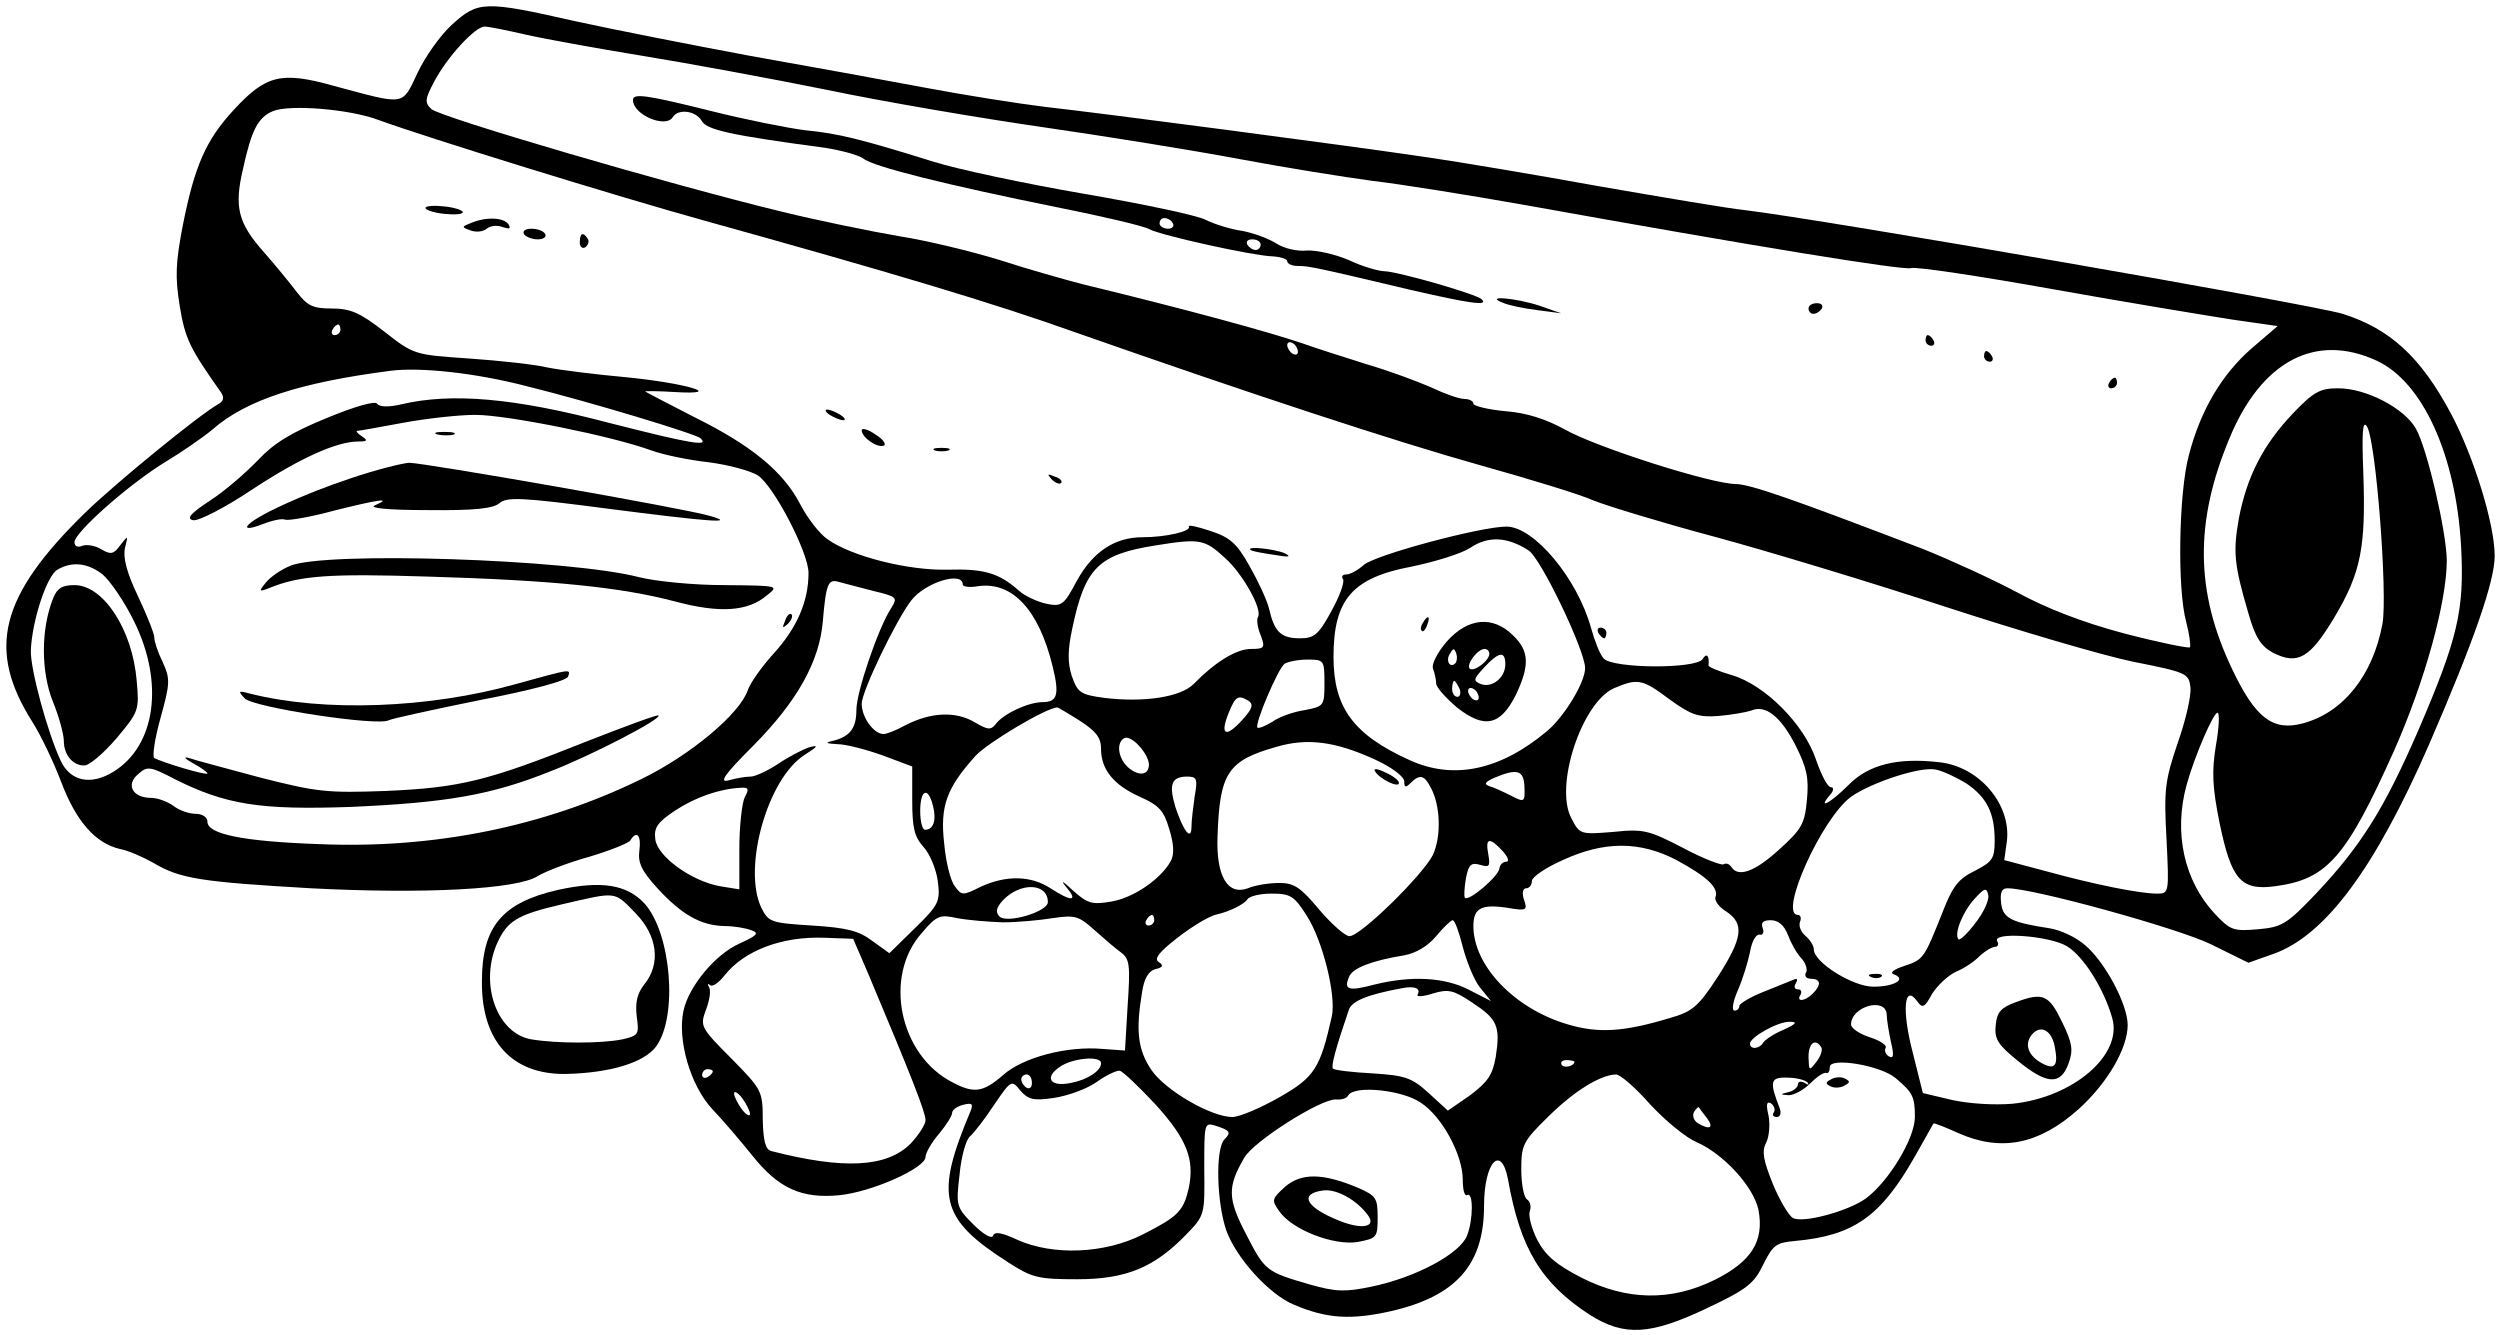 <?xml version="1.0" standalone="no"?>
<!DOCTYPE svg PUBLIC "-//W3C//DTD SVG 20010904//EN"
 "http://www.w3.org/TR/2001/REC-SVG-20010904/DTD/svg10.dtd">
<svg version="1.0" xmlns="http://www.w3.org/2000/svg"
 width="470pt" height="251pt" viewBox="0 0 470 251"
 preserveAspectRatio="xMidYMid meet">

<g transform="translate(0,251) scale(0.1,-0.1)"
stroke="none">
<path d="M850 2464 c-22 -20 -51 -61 -65 -91 -30 -63 -21 -61 -159 -24 -97 27
-126 20 -186 -45 -53 -57 -74 -106 -96 -216 -14 -72 -15 -99 -6 -154 10 -61
19 -79 77 -161 7 -10 6 -17 -5 -23 -37 -21 -191 -147 -249 -203 -162 -158
-187 -258 -99 -396 15 -24 39 -74 53 -111 28 -74 64 -115 110 -126 17 -3 45
-16 63 -26 50 -30 89 -36 297 -48 212 -11 388 -2 426 23 13 8 56 25 96 36 40
12 75 26 78 31 12 20 21 9 17 -19 -3 -23 4 -38 34 -71 45 -49 81 -70 126 -71
18 0 41 -4 51 -8 15 -5 10 -10 -23 -25 -45 -20 -95 -80 -105 -126 -12 -55 13
-141 54 -185 21 -22 54 -61 75 -87 49 -62 93 -82 164 -75 61 6 162 51 162 72
0 7 11 27 25 43 14 17 25 34 25 40 0 5 9 12 21 15 16 4 19 2 14 -11 -68 -161
-58 -203 70 -285 45 -29 56 -32 130 -32 92 0 145 22 205 84 35 36 35 37 34
124 0 84 0 87 20 81 29 -9 31 -13 18 -26 -17 -17 -15 -116 3 -170 18 -52 81
-122 128 -141 61 -26 106 -29 182 -12 122 28 175 87 175 198 0 82 32 117 45
50 23 -131 63 -196 154 -255 65 -41 114 -38 221 13 74 35 88 46 105 82 18 36
24 41 60 44 110 10 161 46 225 159 18 32 34 60 35 62 1 1 22 -7 46 -18 81 -36
152 -22 227 45 54 49 92 114 92 158 0 39 -43 119 -80 150 -17 15 -47 29 -68
32 -72 11 -87 19 -90 48 -2 19 1 27 12 27 49 0 320 -75 382 -105 l71 -35 48
17 c97 35 190 161 291 392 85 196 124 308 124 356 0 59 -39 186 -82 267 -57
107 -115 160 -204 188 -60 18 -974 177 -1124 195 -30 3 -154 24 -275 45 -121
22 -265 46 -320 54 -155 23 -620 84 -720 95 -49 6 -151 22 -225 36 -74 14
-223 41 -330 60 -107 20 -255 49 -328 65 -172 39 -183 38 -232 -6z m138 -19
c35 -8 134 -26 220 -40 86 -14 243 -43 347 -64 105 -22 287 -53 405 -70 118
-17 285 -44 370 -60 85 -16 198 -34 250 -41 52 -6 183 -27 290 -46 428 -77
710 -123 723 -118 8 3 129 -15 268 -40 140 -25 292 -50 337 -57 l84 -12 -49
-42 c-56 -49 -96 -116 -118 -201 -19 -71 -22 -251 -5 -313 6 -23 9 -45 7 -48
-3 -2 -58 9 -123 26 -79 21 -146 47 -203 78 -47 25 -126 61 -176 81 -248 95
-323 121 -351 122 -47 0 -262 69 -321 102 -36 20 -73 32 -113 35 -33 3 -60 10
-60 14 0 5 -8 9 -17 9 -10 0 -38 10 -63 22 -25 11 -79 31 -120 43 -41 13 -95
30 -120 39 -64 22 -222 65 -412 111 -35 9 -106 29 -158 46 -52 16 -138 37
-190 45 -52 9 -151 29 -220 46 -207 50 -644 178 -659 193 -13 12 -12 19 5 51
24 46 77 104 95 104 8 0 42 -7 77 -15z m-278 -160 c90 -33 449 -144 615 -190
342 -95 544 -155 700 -211 328 -115 595 -203 759 -249 93 -26 188 -55 212 -66
25 -10 126 -41 227 -68 100 -27 295 -86 432 -131 138 -45 297 -92 355 -104
101 -20 105 -22 108 -48 2 -15 -9 -63 -24 -105 -24 -71 -26 -88 -21 -180 5
-102 5 -103 -18 -103 -32 0 -117 17 -208 42 l-79 21 5 36 c8 69 -52 140 -127
148 -78 9 -133 -4 -171 -43 -34 -34 -59 -47 -35 -19 8 9 8 15 2 15 -6 0 -18
23 -28 52 -22 66 -96 141 -159 159 -24 7 -43 15 -43 18 2 19 -4 24 -11 12 -12
-19 -169 -18 -186 1 -7 7 -17 33 -24 58 -26 93 -107 190 -159 190 -48 0 -246
-53 -268 -72 -11 -10 -26 -18 -33 -18 -7 0 -10 -4 -6 -9 3 -6 -7 -33 -22 -60
-24 -44 -32 -51 -59 -51 -36 0 -48 12 -58 55 -4 17 -21 53 -37 81 -24 43 -37
54 -74 66 -24 8 -42 12 -40 8 5 -9 -44 -20 -87 -20 -52 0 -93 -27 -123 -81
-25 -47 -29 -50 -58 -44 -18 4 -41 15 -52 25 -37 33 -66 41 -133 39 -74 -2
-181 25 -226 57 -15 10 -38 40 -51 65 -32 62 -91 111 -200 165 -49 25 -91 47
-92 48 -2 1 23 1 55 -1 99 -6 21 17 -93 28 -55 5 -120 13 -145 18 -25 6 -91
13 -148 17 -103 7 -104 7 -160 51 -45 35 -63 43 -98 43 -36 0 -46 5 -66 31
-13 17 -40 50 -61 74 -50 56 -57 86 -40 158 16 73 28 96 56 108 31 13 143 4
197 -16z m-70 -395 c0 -5 -5 -10 -11 -10 -5 0 -7 5 -4 10 3 6 8 10 11 10 2 0
4 -4 4 -10z m1800 -41 c0 -6 -4 -7 -10 -4 -5 3 -10 11 -10 16 0 6 5 7 10 4 6
-3 10 -11 10 -16z m2028 -17 c87 -40 150 -179 159 -352 6 -117 -6 -170 -81
-344 -63 -145 -107 -216 -191 -305 -56 -59 -65 -64 -110 -68 -46 -4 -52 -2
-81 29 -58 62 -78 153 -53 243 15 54 50 135 58 135 4 0 3 -27 -3 -61 -8 -49
-7 -78 7 -147 22 -106 40 -127 105 -118 97 13 133 54 223 255 58 131 99 280
99 358 -1 55 -37 210 -58 247 -22 39 -94 76 -146 76 -34 0 -46 -6 -86 -48 -55
-58 -86 -118 -101 -197 -11 -63 -9 -86 18 -178 13 -46 24 -62 46 -74 47 -24
70 -10 116 67 50 84 59 132 54 272 -3 78 -1 99 7 86 17 -27 39 -317 29 -371
-18 -97 -74 -167 -150 -187 -56 -15 -89 10 -133 103 -69 145 -70 276 -5 432
60 146 162 200 277 147z m-3478 -48 c121 -30 319 -90 327 -98 17 -16 -15 -11
-172 29 -178 47 -296 57 -390 35 -25 -6 -42 -5 -46 1 -3 6 -42 -5 -95 -27 -66
-27 -99 -47 -129 -79 -22 -23 -62 -58 -90 -76 -38 -25 -45 -34 -32 -37 10 -2
59 23 110 57 91 60 160 91 201 91 17 0 18 2 6 10 -8 5 -12 10 -8 10 3 0 42 7
85 15 43 8 104 15 137 15 59 0 258 -40 331 -67 22 -8 70 -18 107 -22 38 -5 79
-16 93 -25 30 -20 95 -145 95 -183 0 -53 -21 -102 -64 -150 -24 -26 -46 -58
-50 -70 -14 -44 -108 -123 -201 -168 -182 -89 -389 -131 -604 -122 -145 5
-211 19 -211 42 0 9 -10 15 -22 15 -13 0 -32 7 -42 15 -11 8 -30 15 -42 15
-34 0 -48 24 -25 44 18 16 22 16 70 -9 96 -48 160 -58 331 -52 179 8 263 22
375 67 80 31 210 99 203 105 -2 2 -64 -21 -138 -50 -183 -73 -235 -86 -375
-92 -110 -4 -129 -2 -235 25 -63 17 -124 33 -135 37 -11 3 -8 -1 8 -10 15 -8
27 -17 27 -19 0 -5 -86 21 -100 29 -4 3 1 37 12 76 18 65 18 73 4 104 -9 18
-16 39 -16 47 0 7 -14 42 -31 78 -21 44 -28 72 -24 90 6 24 6 24 -9 5 -12 -17
-18 -18 -35 -8 -11 7 -27 10 -36 7 -9 -4 -15 -1 -15 7 1 19 103 109 170 150
30 18 71 46 90 62 63 55 164 88 335 110 55 7 159 -4 255 -29z m1313 -323 c33
-29 71 -97 62 -111 -3 -4 -1 -20 5 -34 9 -24 7 -26 -18 -26 -28 0 -68 -25
-108 -66 -25 -25 -95 -35 -168 -26 -45 6 -50 10 -61 41 -8 25 -8 48 1 90 24
114 49 139 159 156 81 13 90 11 128 -24z m571 14 c23 -15 106 -188 106 -221 0
-27 -39 -91 -71 -118 -88 -74 -176 -93 -259 -55 -106 48 -143 99 -143 194 0
108 35 149 148 170 43 9 92 24 109 35 34 23 70 21 110 -5z m-2681 -45 c14 -12
41 -51 59 -88 57 -115 41 -234 -39 -283 -42 -26 -81 -18 -99 21 -25 54 -57
172 -56 207 2 55 30 141 50 152 27 16 57 13 85 -9z m1617 -19 c0 -4 13 -6 29
-3 64 9 114 -44 140 -151 13 -53 9 -67 -19 -67 -26 0 -72 -21 -87 -40 -10 -13
-15 -13 -42 3 -35 20 -81 18 -128 -6 -18 -10 -36 -17 -42 -17 -18 0 -41 31
-41 57 0 23 64 156 93 194 26 34 97 56 97 30z m-168 -12 c45 -11 46 -12 33
-33 -24 -37 -65 -157 -65 -191 0 -34 -12 -50 -45 -58 -15 -3 -12 -5 9 -6 16 0
54 -10 85 -21 l56 -21 0 -64 c0 -51 4 -68 21 -87 12 -13 24 -42 27 -64 5 -39
2 -45 -43 -89 l-48 -47 -32 23 c-25 19 -48 25 -113 29 -78 5 -82 6 -96 34 -35
75 12 243 82 287 25 16 27 19 8 14 -12 -4 -39 -18 -58 -31 -20 -13 -43 -24
-52 -24 -9 0 -27 -3 -41 -7 -19 -5 -9 10 47 66 82 83 124 158 130 234 6 70 10
79 30 73 10 -3 39 -10 65 -17z m848 -173 c0 -43 -1 -44 -37 -51 -21 -3 -49
-13 -61 -22 -13 -8 -26 -13 -28 -11 -6 6 39 112 51 120 6 4 25 8 43 8 31 0 32
-1 32 -44z m649 -31 c40 -29 54 -34 92 -31 24 2 52 7 61 10 27 12 56 -11 84
-66 21 -42 25 -61 21 -102 -4 -45 -10 -55 -52 -93 -46 -42 -77 -53 -90 -33 -4
6 -10 8 -15 5 -4 -2 -39 11 -76 31 -64 33 -74 36 -131 30 -62 -5 -63 -5 -79
26 -32 61 20 217 80 244 45 19 53 18 105 -21z m-791 -3 c9 -7 6 -15 -13 -36
-31 -34 -42 -28 -25 14 13 32 18 34 38 22z m-318 -37 c31 -20 40 -32 40 -53 0
-39 24 -68 73 -90 36 -16 45 -26 55 -60 9 -29 10 -48 3 -61 -19 -34 -70 -69
-112 -76 -36 -6 -44 -4 -72 21 -19 18 -24 20 -13 7 24 -28 11 -29 -29 -3 -37
24 -83 25 -131 3 -34 -17 -36 -17 -49 1 -8 10 -17 46 -20 81 -8 70 5 104 59
164 23 25 134 91 154 91 1 0 20 -11 42 -25z m130 -82 c0 -19 -16 -23 -35 -9
-22 16 -28 48 -12 58 13 8 46 -28 47 -49z m423 10 c33 -15 57 -33 57 -42 0
-12 3 -12 12 -3 17 17 26 15 38 -9 18 -33 20 -91 4 -126 -19 -38 -136 -153
-157 -153 -8 0 -34 23 -57 50 -35 42 -47 50 -75 50 -19 0 -45 -4 -59 -10 -38
-14 -60 23 -57 98 4 119 19 142 111 168 58 17 110 10 183 -23z m1114 -46 c38
-26 53 -55 53 -107 0 -34 -4 -40 -37 -57 -31 -15 -42 -29 -61 -78 -35 -88 -36
-89 -72 -101 -21 -7 -28 -13 -19 -16 24 -9 0 -23 -39 -23 -39 0 -112 46 -112
70 0 7 -7 18 -15 25 -9 7 -14 19 -11 27 3 7 1 13 -4 13 -37 0 45 182 100 222
38 27 132 58 160 51 14 -3 39 -15 57 -26z m-831 -7 c1 -28 0 -29 -25 -16 -14
7 -33 16 -41 18 -11 4 -8 8 10 16 43 18 55 14 56 -18z m-620 -17 c-3 -21 -6
-47 -6 -57 0 -28 -15 -9 -30 36 -13 43 -8 58 22 58 18 0 20 -4 14 -37z m-846
-2 c-5 -11 -10 -54 -10 -96 l0 -77 -37 6 c-54 10 -117 56 -121 88 -3 22 4 32
37 54 38 25 83 41 124 43 14 1 16 -2 7 -18z m354 -16 c7 -27 1 -45 -15 -45 -5
0 -9 16 -9 35 0 41 15 47 24 10z m1071 -85 c10 -11 13 -20 7 -20 -7 0 -12 -6
-13 -12 0 -14 -57 -63 -65 -56 -2 3 -1 19 2 37 5 26 10 30 27 25 17 -5 19 -3
15 20 -6 31 2 33 27 6z m327 -17 c57 -31 80 -52 73 -70 -2 -6 7 -19 21 -27 34
-23 30 -50 -17 -123 -36 -55 -47 -65 -90 -77 -86 -26 -134 -29 -191 -12 -100
29 -178 110 -178 185 0 34 15 42 66 34 34 -6 36 -4 29 16 -4 12 -2 21 4 21 6
0 11 6 11 14 0 7 26 25 58 39 78 36 145 36 214 0z m-1182 -79 c0 -18 -77 -41
-91 -27 -8 8 -6 17 7 31 33 34 84 32 84 -4z m1744 -39 c-15 -20 -29 -33 -32
-31 -9 10 8 52 30 76 19 21 23 22 26 7 2 -9 -9 -33 -24 -52z m-1257 13 c30
-47 55 -149 47 -188 -22 -98 -32 -115 -99 -153 -35 -20 -75 -37 -88 -37 -40 0
-126 50 -152 88 -26 38 -30 74 -18 146 4 27 12 40 25 44 14 3 16 7 7 13 -9 5
-3 15 21 35 31 26 70 51 88 55 23 5 51 19 57 28 3 6 24 11 45 11 36 0 43 -4
67 -42z m-572 -12 c28 0 70 4 95 8 41 6 48 4 77 -22 18 -16 41 -36 51 -43 16
-12 17 -25 12 -99 l-5 -85 -42 3 c-67 6 -150 -16 -187 -49 -38 -33 -55 -35
-95 -14 -100 51 -131 199 -58 281 28 33 34 35 66 28 20 -4 59 -7 86 -8z m285
4 c0 -5 -5 -10 -11 -10 -5 0 -7 5 -4 10 3 6 8 10 11 10 2 0 4 -4 4 -10z m580
-50 c7 -27 21 -62 32 -76 l21 -26 -41 21 c-46 24 -109 27 -178 10 -49 -13 -58
-10 -48 14 6 17 43 31 104 41 22 4 44 17 60 36 14 17 28 30 31 30 4 0 12 -22
19 -50z m611 23 c6 -16 17 -36 26 -45 8 -9 12 -22 8 -27 -3 -6 1 -11 9 -11 19
0 21 -11 4 -28 -15 -15 -32 -16 -23 -2 3 6 1 10 -5 10 -6 0 -8 5 -4 11 4 7 3
10 -2 8 -5 -2 -30 -12 -57 -23 -26 -10 -47 -23 -47 -27 0 -5 -4 -9 -9 -9 -6 0
-3 17 6 38 9 20 19 53 23 72 3 19 11 34 18 33 6 -2 9 4 6 12 -4 10 0 15 15 15
14 0 25 -9 32 -27z m-1729 -73 c82 -195 108 -261 108 -276 0 -8 -13 -28 -28
-44 -45 -45 -126 -49 -262 -14 -11 3 -15 19 -16 59 0 54 -2 57 -59 115 -58 58
-59 61 -48 91 7 18 10 37 6 43 -3 6 -3 8 2 4 4 -4 16 4 27 18 37 47 108 74
188 71 l54 -2 28 -65z m2254 51 c31 -19 69 -79 85 -135 20 -69 -73 -149 -187
-161 -35 -3 -82 0 -114 7 l-55 13 -19 76 c-21 80 -16 130 8 97 10 -14 14 -13
28 13 10 16 30 35 45 42 15 6 36 20 45 30 10 9 23 17 29 17 5 0 7 5 4 10 -12
19 98 11 131 -9z m-1221 -91 c-3 -4 10 -4 28 2 30 9 39 7 75 -17 47 -31 53
-44 44 -102 -6 -34 -15 -47 -48 -72 l-42 -29 -36 33 c-32 29 -44 33 -105 37
-39 2 -72 6 -75 9 -4 4 5 38 30 111 6 16 34 28 99 40 24 5 37 0 30 -12z m882
-37 c0 -10 4 -33 8 -52 6 -25 5 -32 -4 -27 -6 4 -9 11 -6 16 3 5 -11 14 -30
20 -19 6 -35 17 -35 24 0 34 65 52 67 19z m-194 -29 c-17 -7 -34 -18 -38 -24
-7 -12 -25 -14 -25 -2 0 12 53 42 75 41 15 0 12 -4 -12 -15z m71 -33 c3 -4 -1
-17 -9 -27 -14 -18 -14 -18 -15 9 0 26 13 36 24 18z m-1354 -30 c0 -14 -25
-31 -57 -37 -39 -8 -50 10 -21 30 24 17 78 22 78 7z m890 3 c0 -8 -19 -13 -24
-6 -3 5 1 9 9 9 8 0 15 -2 15 -3z m604 -31 c32 -27 36 -35 36 -73 0 -40 -49
-121 -92 -153 -33 -24 -118 -47 -137 -37 -8 4 -25 33 -38 64 -18 45 -21 61
-13 77 6 11 8 34 5 51 -5 21 -4 28 4 24 6 -4 9 -12 6 -17 -4 -5 -1 -9 5 -9 7
0 9 7 6 16 -20 51 -18 59 14 58 16 0 33 -4 38 -9 4 -5 1 -5 -5 -1 -7 4 -13 3
-13 -3 0 -5 -8 -12 -17 -14 -17 -4 -17 -5 0 -6 9 0 27 9 40 22 12 12 25 21 30
20 4 -2 7 3 7 11 0 19 96 3 124 -21z m-2224 13 c0 -3 -4 -8 -10 -11 -5 -3 -10
-1 -10 4 0 6 5 11 10 11 6 0 10 -2 10 -4z m832 -62 c59 -65 74 -103 63 -157
-10 -44 -20 -54 -87 -88 -71 -36 -168 -40 -235 -10 -30 14 -43 16 -46 8 -2 -7
-18 2 -37 21 -32 32 -33 35 -26 94 3 33 12 66 20 72 7 6 28 33 45 59 32 47 33
47 49 27 15 -17 24 -20 64 -14 26 4 62 17 80 30 18 13 38 22 43 21 6 -1 36
-30 67 -63z m-232 40 c0 -8 -4 -12 -10 -9 -5 3 -10 10 -10 16 0 5 5 9 10 9 6
0 10 -7 10 -16z m1163 -41 c29 -31 67 -62 86 -70 51 -22 108 -84 117 -128 11
-59 -14 -97 -82 -131 -83 -41 -166 -39 -251 4 -48 25 -67 41 -83 71 -11 22
-17 46 -14 54 3 8 1 18 -5 22 -6 3 -11 29 -11 56 0 47 3 53 52 101 48 47 96
77 126 78 8 0 37 -25 65 -57z m-1693 -17 c0 -6 -7 -2 -15 8 -8 11 -15 25 -15
30 0 6 7 2 15 -8 8 -11 15 -25 15 -30z m1261 21 c40 -26 79 -98 79 -145 0 -18
3 -31 8 -29 12 8 12 -46 0 -76 -13 -34 -97 -79 -180 -96 -48 -10 -66 -10 -115
4 -83 24 -85 26 -120 94 -35 67 -36 89 -4 144 17 31 145 112 173 110 10 -1 20
2 23 8 12 19 101 10 136 -14z m538 -29 c14 -19 5 -23 -18 -9 -7 5 -10 14 -6
21 4 6 8 10 9 8 1 -2 8 -11 15 -20z"/>
<path d="M1190 2322 c0 -28 62 -54 75 -32 10 16 43 12 54 -7 9 -17 53 -27 233
-51 31 -5 63 -14 71 -20 17 -15 158 -50 366 -92 85 -17 162 -35 172 -41 23
-12 195 -50 232 -51 15 -1 27 -5 27 -9 0 -5 9 -9 20 -9 21 0 35 -3 212 -45
109 -25 147 -31 134 -18 -9 10 -157 52 -182 53 -12 0 -43 9 -68 21 -26 11 -61
19 -79 18 -18 -2 -43 4 -57 13 -14 9 -43 20 -65 24 -22 3 -53 13 -69 21 -15 8
-119 30 -230 49 -110 19 -237 46 -281 60 -135 42 -178 53 -240 59 -33 4 -113
20 -177 36 -124 31 -148 34 -148 21z m1015 -232 c3 -5 -1 -10 -9 -10 -9 0 -16
5 -16 10 0 6 4 10 9 10 6 0 13 -4 16 -10z m165 -40 c0 -5 -4 -10 -9 -10 -6 0
-13 5 -16 10 -3 6 1 10 9 10 9 0 16 -4 16 -10z"/>
<path d="M2825 1941 c11 -5 40 -11 65 -14 l45 -6 -40 14 c-45 15 -106 20 -70
6z"/>
<path d="M3400 1930 c0 -5 4 -10 9 -10 6 0 13 5 16 10 3 6 -1 10 -9 10 -9 0
-16 -4 -16 -10z"/>
<path d="M3620 1870 c0 -5 5 -10 11 -10 5 0 7 5 4 10 -3 6 -8 10 -11 10 -2 0
-4 -4 -4 -10z"/>
<path d="M3730 1840 c0 -5 5 -10 11 -10 5 0 7 5 4 10 -3 6 -8 10 -11 10 -2 0
-4 -4 -4 -10z"/>
<path d="M3965 1790 c-3 -5 -1 -10 4 -10 6 0 11 5 11 10 0 6 -2 10 -4 10 -3 0
-8 -4 -11 -10z"/>
<path d="M800 2119 c0 -4 16 -9 35 -11 19 -2 35 -1 35 3 0 4 -16 9 -35 11 -19
2 -35 1 -35 -3z"/>
<path d="M886 2091 c-18 -7 -19 -8 -2 -14 10 -4 24 -3 31 3 7 6 21 7 30 3 13
-4 16 -3 11 5 -8 13 -41 15 -70 3z"/>
<path d="M985 2070 c3 -5 15 -10 26 -10 11 0 17 5 14 10 -3 6 -15 10 -26 10
-11 0 -17 -4 -14 -10z"/>
<path d="M1090 2054 c0 -8 5 -12 10 -9 6 4 8 11 5 16 -9 14 -15 11 -15 -7z"/>
<path d="M1560 1730 c8 -5 20 -10 25 -10 6 0 3 5 -5 10 -8 5 -19 10 -25 10 -5
0 -3 -5 5 -10z"/>
<path d="M1620 1701 c0 -13 28 -33 41 -29 6 2 0 12 -15 21 -14 10 -26 13 -26
8z"/>
<path d="M1758 1663 c6 -2 18 -2 25 0 6 3 1 5 -13 5 -14 0 -19 -2 -12 -5z"/>
<path d="M1977 1609 c7 -7 15 -10 18 -7 3 3 -2 9 -12 12 -14 6 -15 5 -6 -5z"/>
<path d="M2351 1476 c2 -2 22 -6 44 -9 28 -5 34 -4 20 3 -19 8 -73 14 -64 6z"/>
<path d="M3005 1320 c3 -5 8 -10 11 -10 2 0 4 5 4 10 0 6 -5 10 -11 10 -5 0
-7 -4 -4 -10z"/>
<path d="M823 1693 c9 -2 23 -2 30 0 6 3 -1 5 -18 5 -16 0 -22 -2 -12 -5z"/>
<path d="M660 1611 c-88 -29 -184 -73 -195 -90 -3 -6 9 -4 27 3 18 7 38 12 44
9 7 -2 48 5 92 17 84 21 111 25 77 10 -13 -5 23 -9 99 -9 89 -1 123 3 135 13
14 12 41 11 201 -10 194 -25 247 -29 195 -14 -46 14 -538 100 -566 100 -13 -1
-62 -13 -109 -29z"/>
<path d="M545 1446 c-17 -7 -37 -21 -45 -31 -14 -17 -13 -18 5 -11 58 24 113
28 300 22 236 -7 363 -20 465 -47 83 -22 136 -19 172 12 23 18 22 18 -81 19
-57 0 -128 7 -160 15 -131 34 -593 49 -656 21z"/>
<path d="M1476 1343 c-6 -14 -5 -15 5 -6 7 7 10 15 7 18 -3 3 -9 -2 -12 -12z"/>
<path d="M970 1224 c-164 -46 -361 -53 -500 -18 -22 6 -23 5 -10 -9 16 -17
252 -53 271 -41 6 3 83 20 172 38 94 18 162 36 165 44 5 15 7 15 -98 -14z"/>
<path d="M2675 1339 c-4 -6 -5 -12 -2 -15 2 -3 7 2 10 11 7 17 1 20 -8 4z"/>
<path d="M2720 1304 c-18 -21 -29 -43 -26 -51 3 -8 6 -21 6 -28 0 -7 18 -27
39 -45 52 -41 82 -34 111 24 26 55 25 82 -5 111 -38 38 -85 34 -125 -11z m16
-41 c-10 -10 -19 5 -10 18 6 11 8 11 12 0 2 -7 1 -15 -2 -18z m64 18 c0 -13
-29 -35 -37 -28 -7 8 15 37 28 37 5 0 9 -4 9 -9z m30 -20 c0 -25 -25 -45 -46
-37 -15 6 -14 9 6 31 28 30 40 32 40 6z m-86 -46 c3 -8 1 -15 -4 -15 -6 0 -10
7 -10 15 0 8 2 15 4 15 2 0 6 -7 10 -15z m36 -16 c0 -6 -4 -7 -10 -4 -5 3 -10
11 -10 16 0 6 5 7 10 4 6 -3 10 -11 10 -16z"/>
<path d="M99 1383 c-22 -57 -22 -135 0 -191 12 -29 21 -63 21 -75 0 -27 18
-47 39 -46 9 0 36 23 60 51 42 50 43 53 38 108 -8 97 -63 180 -117 180 -24 0
-33 -6 -41 -27z"/>
<path d="M2585 1060 c9 -15 45 -32 45 -22 0 5 -12 14 -26 20 -14 7 -23 8 -19
2z"/>
<path d="M3518 673 c7 -3 16 -2 19 1 4 3 -2 6 -13 5 -11 0 -14 -3 -6 -6z"/>
<path d="M3790 626 c-28 -10 -36 -19 -38 -43 -3 -26 4 -37 41 -67 55 -45 81
-47 96 -5 9 25 7 38 -12 77 -25 52 -36 57 -87 38z m73 -84 c7 -36 0 -44 -24
-31 -26 14 -34 36 -19 54 16 19 37 9 43 -23z"/>
<path d="M3441 480 c-10 -5 -9 -8 2 -13 7 -3 19 -2 26 3 10 5 9 8 -2 13 -7 3
-19 2 -26 -3z"/>
<path d="M2416 279 c-25 -23 -26 -25 -11 -46 24 -35 102 -65 147 -58 36 7 38
8 38 46 0 37 -3 41 -37 56 -67 28 -106 28 -137 2z m156 -54 c16 -22 -12 -27
-54 -10 -63 25 -77 51 -30 57 25 3 63 -18 84 -47z"/>
<path d="M1049 837 c-105 -24 -143 -69 -143 -172 -1 -113 57 -176 159 -174 82
2 145 21 168 51 42 56 29 213 -21 269 -33 36 -81 44 -163 26z m146 -44 c41
-42 48 -95 16 -134 -13 -17 -17 -33 -14 -60 5 -34 3 -36 -27 -43 -40 -8 -123
-8 -171 0 -64 11 -97 101 -66 177 20 46 38 57 124 77 104 24 97 25 138 -17z"/>
</g>
</svg>

